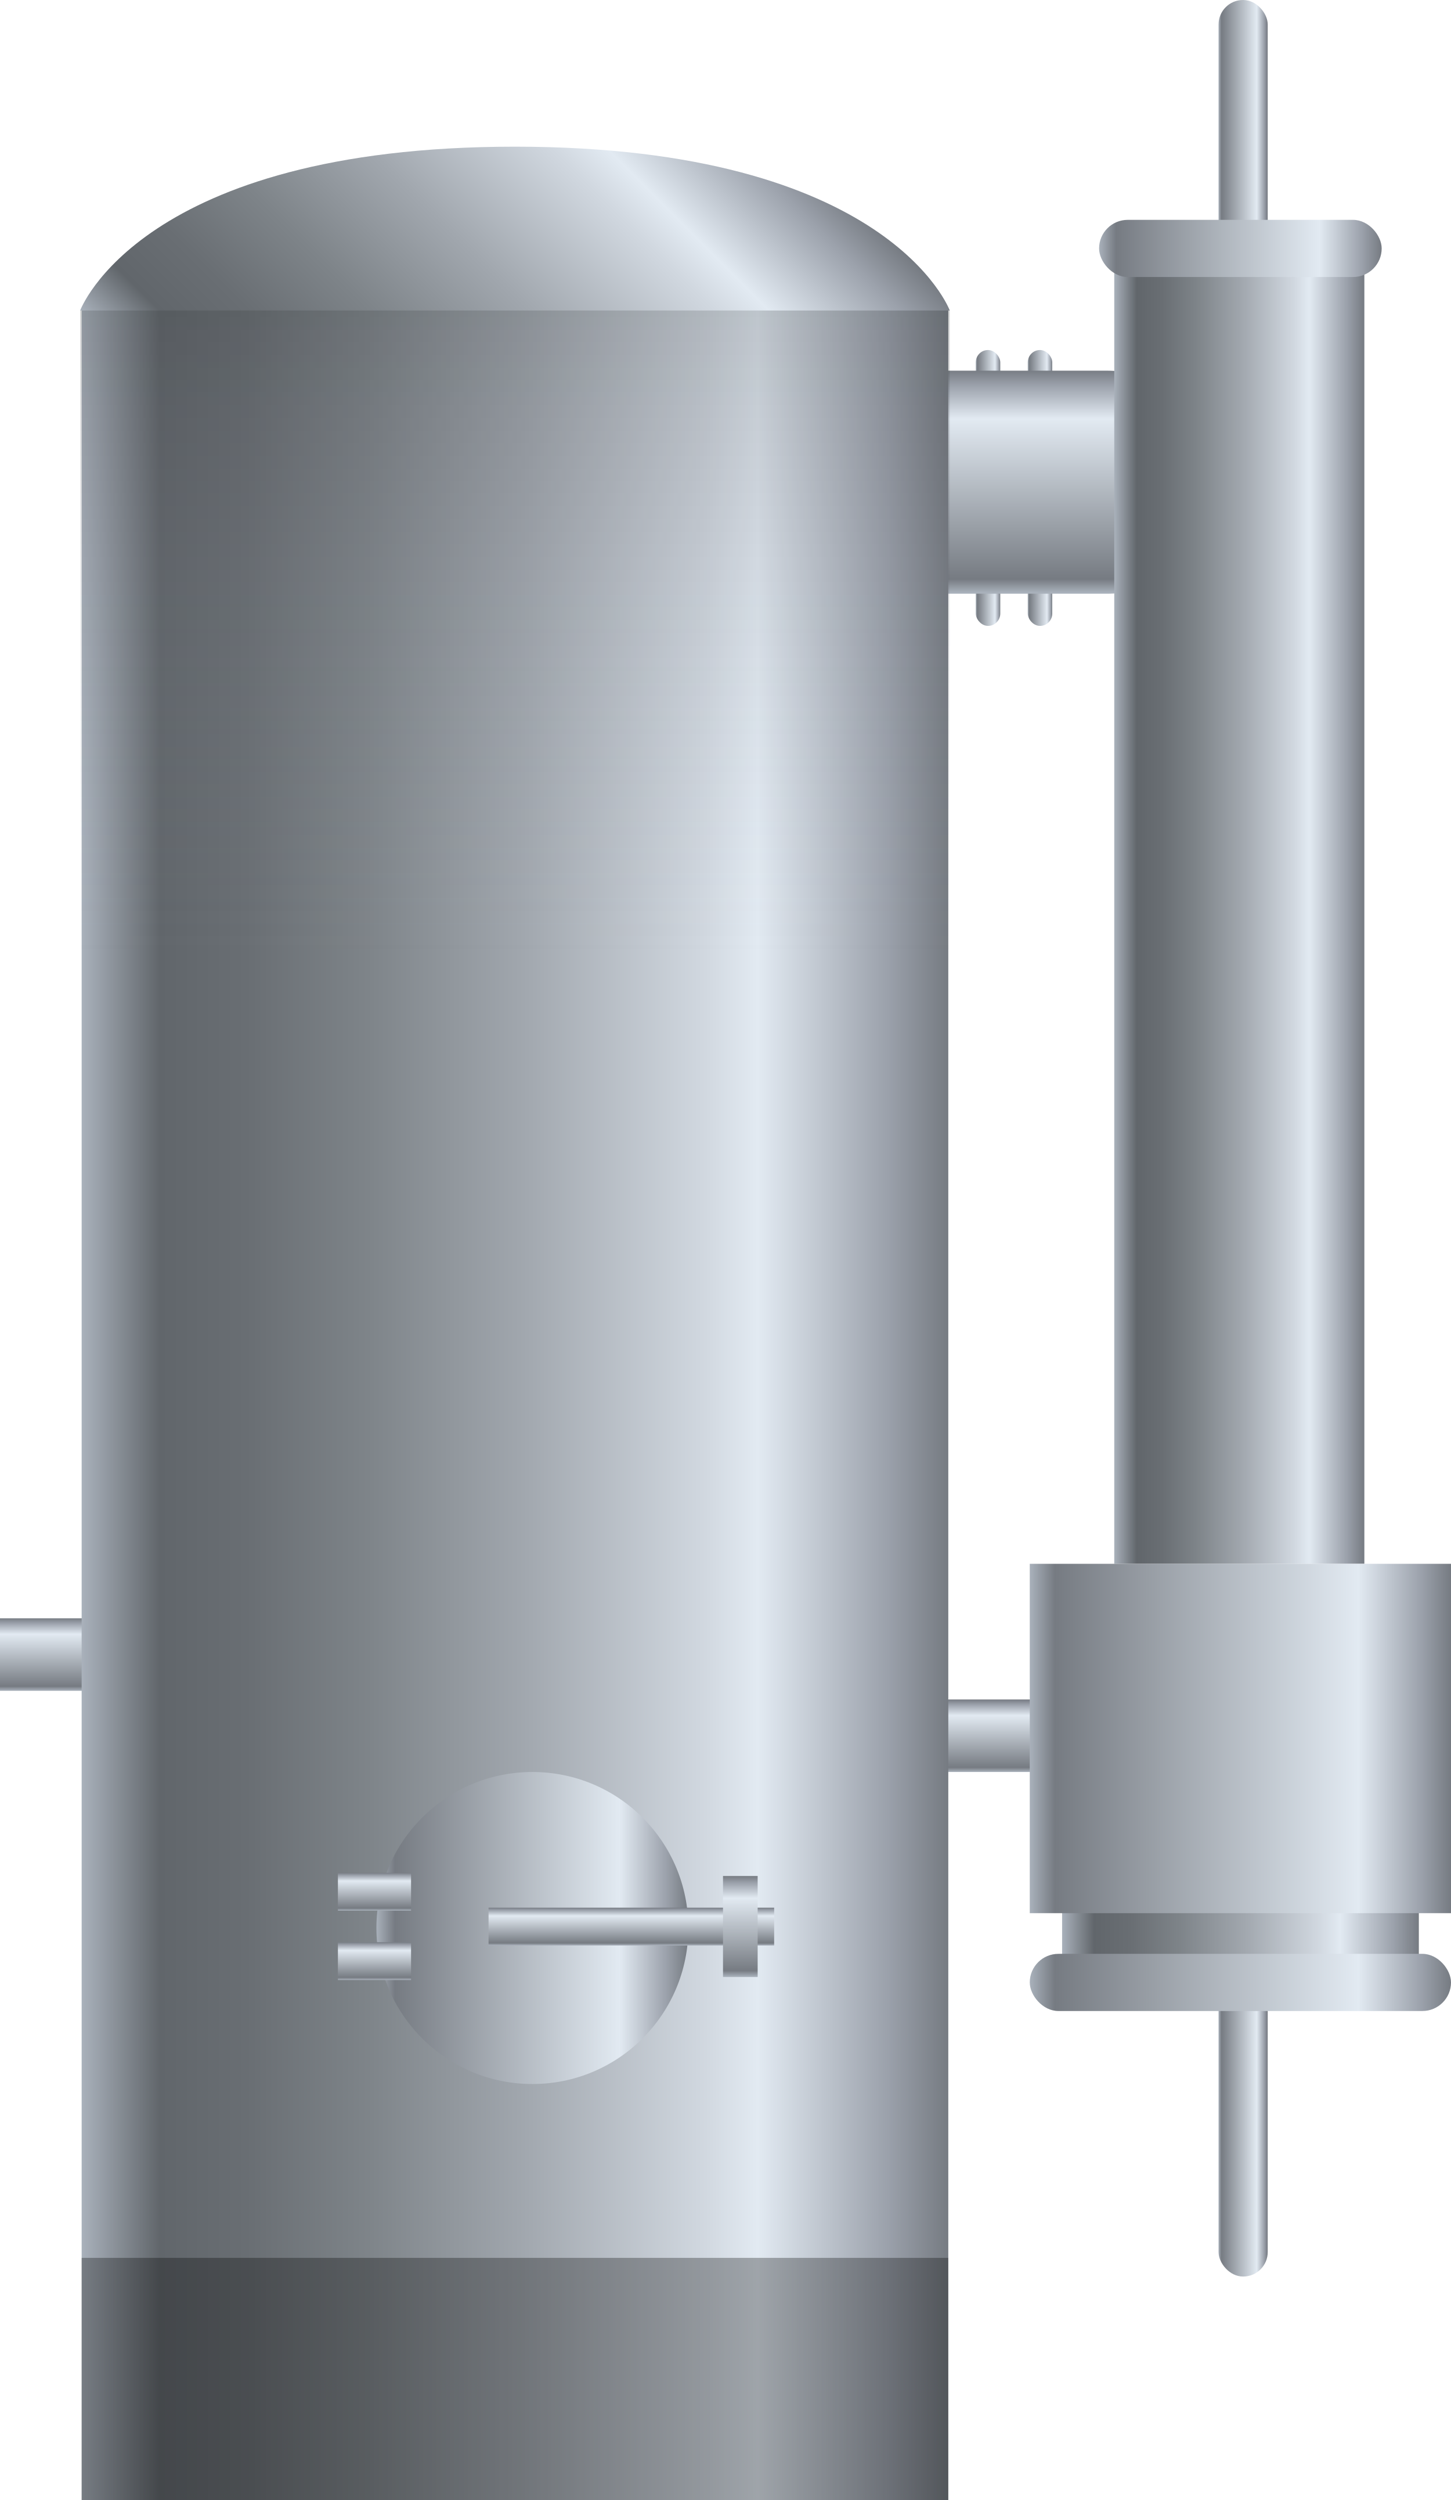 <svg xmlns="http://www.w3.org/2000/svg" xmlns:xlink="http://www.w3.org/1999/xlink" viewBox="0 0 87.08 150"><defs><style>.cls-1{fill:url(#未命名的渐变_26);}.cls-2{fill:url(#未命名的渐变_26-2);}.cls-3{fill:url(#未命名的渐变_397);}.cls-4{fill:url(#未命名的渐变_26-3);}.cls-5{fill:url(#未命名的渐变_397-2);}.cls-6{fill:url(#未命名的渐变_26-4);}.cls-7{fill:url(#未命名的渐变_26-5);}.cls-8{fill:url(#未命名的渐变_26-6);}.cls-9{fill:url(#未命名的渐变_26-7);}.cls-10{fill:url(#未命名的渐变_26-8);}.cls-11{fill:url(#未命名的渐变_26-9);}.cls-12{fill:url(#未命名的渐变_26-10);}.cls-13{fill:url(#未命名的渐变_397-3);}.cls-14{opacity:0.3;}.cls-15{fill:url(#未命名的渐变_26-11);}.cls-16{fill:url(#未命名的渐变_26-12);}.cls-17{fill:url(#未命名的渐变_26-13);}.cls-18{fill:url(#未命名的渐变_26-14);}.cls-19{fill:url(#未命名的渐变_26-15);}.cls-20{fill:url(#未命名的渐变_397-4);}.cls-21,.cls-22{opacity:0.2;}.cls-21{fill:url(#未命名的渐变_376);}</style><linearGradient id="未命名的渐变_26" x1="134.04" y1="105.28" x2="132.56" y2="105.28" gradientTransform="translate(-74 -76)" gradientUnits="userSpaceOnUse"><stop offset="0" stop-color="#767b82"/><stop offset="0.07" stop-color="#9ba1ab"/><stop offset="0.22" stop-color="#e2eaf2"/><stop offset="0.94" stop-color="#767b82"/><stop offset="1" stop-color="#a9b1bb"/></linearGradient><linearGradient id="未命名的渐变_26-2" x1="137.16" y1="105.28" x2="135.68" y2="105.28" xlink:href="#未命名的渐变_26"/><linearGradient id="未命名的渐变_397" x1="159.15" y1="191.75" x2="137.74" y2="191.75" gradientTransform="translate(-74 -76)" gradientUnits="userSpaceOnUse"><stop offset="0" stop-color="#767b82"/><stop offset="0.07" stop-color="#9ba1ab"/><stop offset="0.22" stop-color="#e2eaf2"/><stop offset="0.28" stop-color="#d1d8e0"/><stop offset="0.49" stop-color="#a1a7ae"/><stop offset="0.67" stop-color="#7e8489"/><stop offset="0.81" stop-color="#696e73"/><stop offset="0.91" stop-color="#61666b"/><stop offset="1" stop-color="#a9b1bb"/></linearGradient><linearGradient id="未命名的渐变_26-3" x1="1781" y1="-2090.1" x2="1767.63" y2="-2090.1" gradientTransform="translate(-1712.52 2118.98)" xlink:href="#未命名的渐变_26"/><linearGradient id="未命名的渐变_397-2" x1="155.88" y1="129.85" x2="140.87" y2="129.85" xlink:href="#未命名的渐变_397"/><linearGradient id="未命名的渐变_26-4" x1="150.07" y1="83.43" x2="147.13" y2="83.43" xlink:href="#未命名的渐变_26"/><linearGradient id="未命名的渐变_26-5" x1="150.07" y1="203.69" x2="147.13" y2="203.69" xlink:href="#未命名的渐变_26"/><linearGradient id="未命名的渐变_26-6" x1="1701.23" y1="-2091.45" x2="1696.89" y2="-2091.45" gradientTransform="translate(-1638.62 2195.58)" xlink:href="#未命名的渐变_26"/><linearGradient id="未命名的渐变_26-7" x1="1706.1" y1="-2144.24" x2="1701.75" y2="-2144.24" gradientTransform="translate(-1696.27 2243.51)" xlink:href="#未命名的渐变_26"/><linearGradient id="未命名的渐变_26-8" x1="161.08" y1="180.3" x2="135.8" y2="180.3" xlink:href="#未命名的渐变_26"/><linearGradient id="未命名的渐变_26-9" x1="161.08" y1="194.93" x2="135.8" y2="194.93" xlink:href="#未命名的渐变_26"/><linearGradient id="未命名的渐变_26-10" x1="156.92" y1="90.9" x2="139.96" y2="90.9" xlink:href="#未命名的渐变_26"/><linearGradient id="未命名的渐变_397-3" x1="130.91" y1="160.26" x2="78.9" y2="160.26" xlink:href="#未命名的渐变_397"/><linearGradient id="未命名的渐变_26-11" x1="41.31" y1="115.67" x2="22.58" y2="115.67" gradientTransform="matrix(1, 0, 0, 1, 0, 0)" xlink:href="#未命名的渐变_26"/><linearGradient id="未命名的渐变_26-12" x1="1690.83" y1="-2129.42" x2="1688.56" y2="-2129.42" gradientTransform="translate(-1667.22 2242.91)" xlink:href="#未命名的渐变_26"/><linearGradient id="未命名的渐变_26-13" x1="1688.75" y1="-2114" x2="1686.48" y2="-2114" gradientTransform="translate(-1649.73 2229.58)" xlink:href="#未命名的渐变_26"/><linearGradient id="未命名的渐变_26-14" x1="1690.64" y1="-2107.46" x2="1684.59" y2="-2107.46" gradientTransform="translate(-1643.18 2223.04)" xlink:href="#未命名的渐变_26"/><linearGradient id="未命名的渐变_26-15" x1="1686.67" y1="-2129.42" x2="1684.4" y2="-2129.42" gradientTransform="translate(-1663.06 2247.08)" xlink:href="#未命名的渐变_26"/><linearGradient id="未命名的渐变_397-4" x1="44.15" y1="4.99" x2="17.66" y2="31.48" gradientTransform="matrix(1, 0, 0, 1, 0, 0)" xlink:href="#未命名的渐变_397"/><linearGradient id="未命名的渐变_376" x1="30.91" y1="18.63" x2="30.91" y2="57.29" gradientUnits="userSpaceOnUse"><stop offset="0" stop-color="#2e3033"/><stop offset="1" stop-color="#9ba1ab" stop-opacity="0"/></linearGradient></defs><title>Boiler 3(锅炉3)</title><g id="图层_2" data-name="图层 2"><g id="图层_21" data-name="图层 21"><g id="Boiler_3_锅炉3_" data-name="Boiler 3(锅炉3)"><rect class="cls-1" x="58.56" y="21" width="1.47" height="16.55" rx="0.74"/><rect class="cls-2" x="61.68" y="21" width="1.47" height="16.55" rx="0.74"/><rect class="cls-3" x="63.74" y="113.59" width="21.41" height="4.31"/><path class="cls-4" d="M55.14,17.54H68.43a0,0,0,0,1,0,0V33.53a6.69,6.69,0,0,1-6.69,6.69h0a6.69,6.69,0,0,1-6.69-6.69V17.58a0,0,0,0,1,0,0Z" transform="translate(32.91 90.67) rotate(-90)"/><rect class="cls-5" x="66.87" y="13.87" width="15.01" height="79.95"/><rect class="cls-6" x="73.13" width="2.95" height="14.87" rx="1.47"/><rect class="cls-7" x="73.13" y="118.79" width="2.95" height="17.79" rx="1.47"/><rect class="cls-8" x="58.27" y="94.14" width="4.35" height="19.99" transform="translate(-43.69 164.58) rotate(-90)"/><rect class="cls-9" x="5.48" y="91.62" width="4.35" height="15.3" transform="translate(-91.62 106.92) rotate(-90)"/><rect class="cls-10" x="61.8" y="93.82" width="25.28" height="20.96"/><rect class="cls-11" x="61.8" y="117.22" width="25.28" height="3.43" rx="1.72"/><rect class="cls-12" x="65.96" y="13.19" width="16.96" height="3.43" rx="1.72"/><polyline class="cls-13" points="56.91 18.52 56.91 150 4.9 150 4.9 18.52"/><rect class="cls-14" x="4.9" y="135.46" width="52.01" height="14.54"/><circle class="cls-15" cx="31.95" cy="115.67" r="9.36"/><rect class="cls-16" x="21.34" y="111.3" width="2.27" height="4.39" transform="translate(-91.02 135.97) rotate(-90)"/><rect class="cls-17" x="36.75" y="107.01" width="2.27" height="17.14" transform="translate(-77.69 153.47) rotate(-90)"/><rect class="cls-18" x="41.4" y="114.54" width="6.06" height="2.08" transform="translate(-71.15 160.01) rotate(-90)"/><rect class="cls-19" x="21.34" y="115.47" width="2.27" height="4.39" transform="translate(-95.19 140.13) rotate(-90)"/><path class="cls-20" d="M57,18.63S53.37,8.8,30.9,8.8,4.81,18.63,4.81,18.63Z"/><rect class="cls-21" x="4.81" y="18.63" width="52.19" height="38.65"/></g></g></g></svg>